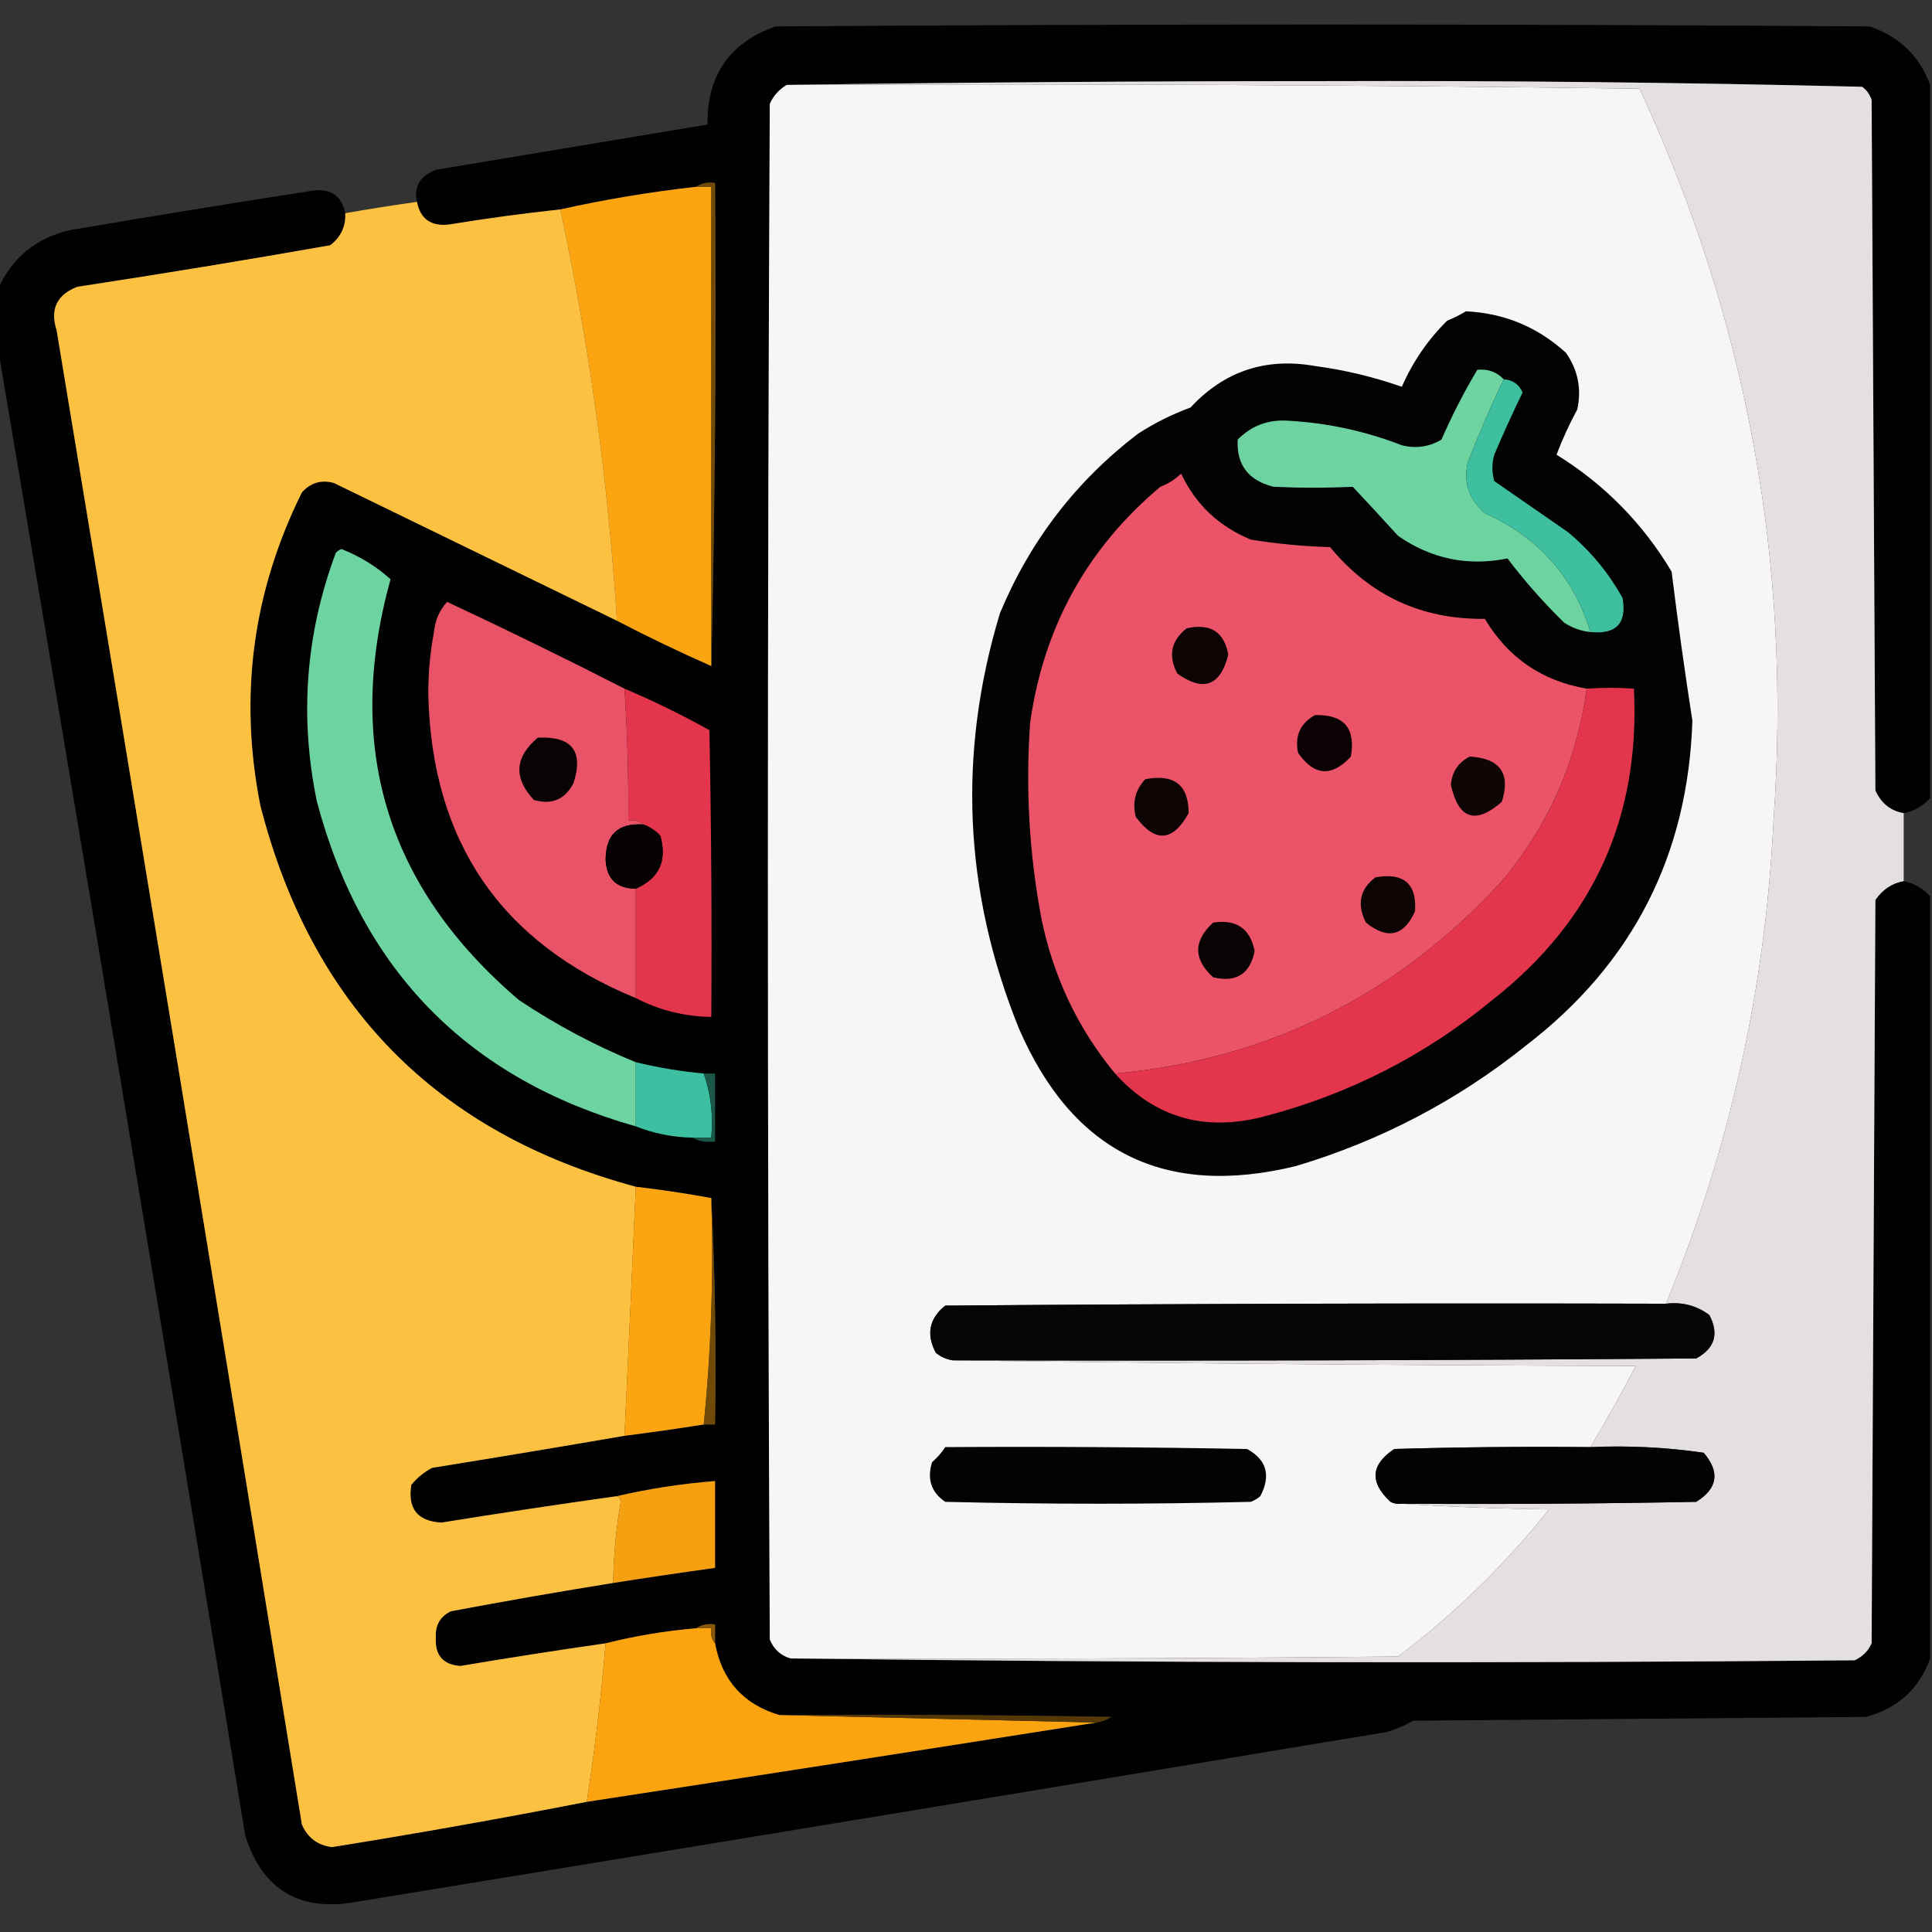 <?xml version="1.0" encoding="UTF-8"?>
<!DOCTYPE svg PUBLIC "-//W3C//DTD SVG 1.1//EN" "http://www.w3.org/Graphics/SVG/1.1/DTD/svg11.dtd">
<svg xmlns="http://www.w3.org/2000/svg" version="1.1" width="512px" height="512px" style="shape-rendering:geometricPrecision; text-rendering:geometricPrecision; image-rendering:optimizeQuality; fill-rule:evenodd; clip-rule:evenodd" xmlns:xlink="http://www.w3.org/1999/xlink">
<rect width="100%" height="100%" fill="#333333" stroke="none"/>
<g><path style="opacity:0.985" fill="#020100" d="M 511.5,22.5 C 511.5,85.5 511.5,148.5 511.5,211.5C 509.628,213.604 507.295,214.937 504.5,215.5C 501.042,214.892 498.542,212.892 497,209.5C 496.667,148.5 496.333,87.5 496,26.5C 495.535,25.069 494.701,23.902 493.5,23C 445.749,21.838 397.915,21.338 350,21.5C 302.665,21.5 255.499,21.833 208.5,22.5C 206.496,23.673 204.996,25.34 204,27.5C 203.333,163.167 203.333,298.833 204,434.5C 205.076,437.079 206.909,438.746 209.5,439.5C 303.332,440.666 397.332,440.832 491.5,440C 493.57,439.052 495.07,437.552 496,435.5C 496.333,369.833 496.667,304.167 497,238.5C 498.913,235.72 501.413,234.053 504.5,233.5C 507.276,234.089 509.61,235.422 511.5,237.5C 511.5,304.833 511.5,372.167 511.5,439.5C 508.611,447.55 502.944,452.717 494.5,455C 454.5,455.333 414.5,455.667 374.5,456C 372.283,457.275 369.949,458.275 367.5,459C 276.516,474.108 185.516,489.108 94.5,504C 79.456,506.734 69.622,500.901 65,486.5C 43.468,354.975 21.635,223.642 -0.5,92.5C -0.5,87.167 -0.5,81.833 -0.5,76.5C 3.273,68.23 9.606,63.063 18.5,61C 39.975,57.337 61.475,53.837 83,50.5C 87.759,49.95 90.593,51.95 91.5,56.5C 91.654,60.025 90.321,62.859 87.5,65C 65.209,68.925 42.875,72.592 20.5,76C 15.055,78.11 13.222,81.944 15,87.5C 36.884,219.47 58.55,351.47 80,483.5C 81.529,487.031 84.196,489.031 88,489.5C 110.697,485.858 133.197,481.858 155.5,477.5C 200.528,470.606 245.528,463.606 290.5,456.5C 291.922,456.291 293.255,455.791 294.5,455C 265.169,454.5 235.835,454.333 206.5,454.5C 196.979,451.645 191.313,445.311 189.5,435.5C 189.5,433.833 189.5,432.167 189.5,430.5C 187.585,430.216 185.919,430.549 184.5,431.5C 176.268,432.205 168.268,433.539 160.5,435.5C 147.651,437.336 134.818,439.336 122,441.5C 117.402,441.15 115.236,438.65 115.5,434C 115.301,430.726 116.634,428.393 119.5,427C 133.812,424.304 148.145,421.804 162.5,419.5C 171.485,418.085 180.485,416.752 189.5,415.5C 189.5,407.833 189.5,400.167 189.5,392.5C 180.61,393.197 171.943,394.531 163.5,396.5C 147.985,398.669 132.485,401.002 117,403.5C 110.661,403.157 107.994,399.824 109,393.5C 110.543,391.622 112.376,390.122 114.5,389C 131.561,386.244 148.561,383.411 165.5,380.5C 172.518,379.608 179.518,378.608 186.5,377.5C 187.5,377.5 188.5,377.5 189.5,377.5C 189.83,357.326 189.497,337.326 188.5,317.5C 181.997,316.307 175.331,315.307 168.5,314.5C 115.793,300.292 82.627,266.625 69,213.5C 63.261,184.537 66.928,156.87 80,130.5C 82.317,127.903 85.15,127.07 88.5,128C 113.526,140.18 138.526,152.347 163.5,164.5C 171.707,168.77 180.04,172.77 188.5,176.5C 189.499,134.003 189.832,91.337 189.5,48.5C 187.585,48.215 185.919,48.549 184.5,49.5C 172.268,50.872 160.268,52.872 148.5,55.5C 138.637,56.56 128.804,57.894 119,59.5C 114.235,60.047 111.402,58.047 110.5,53.5C 109.602,49.491 111.268,46.658 115.5,45C 139.502,41 163.502,37 187.5,33C 187.334,19.982 193.334,11.316 205.5,7C 302.167,6.333 398.833,6.333 495.5,7C 503.35,9.685 508.684,14.852 511.5,22.5 Z"/></g>
<g><path style="opacity:1" fill="#f7f5f6" d="M 208.5,22.5 C 283.836,22.167 359.17,22.5 434.5,23.5C 463.025,84.97 474.858,149.636 470,217.5C 467.886,261.873 458.386,304.539 441.5,345.5C 377.832,345.333 314.166,345.5 250.5,346C 246.247,349.42 245.413,353.587 248,358.5C 249.33,359.582 250.83,360.249 252.5,360.5C 312.665,361.333 372.999,361.833 433.5,362C 429.672,369.311 425.672,376.478 421.5,383.5C 404.163,383.333 386.83,383.5 369.5,384C 363.241,388.167 362.908,392.833 368.5,398C 369.448,398.483 370.448,398.649 371.5,398.5C 384.327,399.331 397.327,399.831 410.5,400C 398.796,414.705 385.463,427.705 370.5,439C 316.834,439.5 263.168,439.667 209.5,439.5C 206.909,438.746 205.076,437.079 204,434.5C 203.333,298.833 203.333,163.167 204,27.5C 204.996,25.34 206.496,23.673 208.5,22.5 Z"/></g>
<g><path style="opacity:1" fill="#e3dfe3" d="M 208.5,22.5 C 255.499,21.833 302.665,21.5 350,21.5C 397.915,21.338 445.749,21.838 493.5,23C 494.701,23.902 495.535,25.069 496,26.5C 496.333,87.5 496.667,148.5 497,209.5C 498.542,212.892 501.042,214.892 504.5,215.5C 504.5,221.5 504.5,227.5 504.5,233.5C 501.413,234.053 498.913,235.72 497,238.5C 496.667,304.167 496.333,369.833 496,435.5C 495.07,437.552 493.57,439.052 491.5,440C 397.332,440.832 303.332,440.666 209.5,439.5C 263.168,439.667 316.834,439.5 370.5,439C 385.463,427.705 398.796,414.705 410.5,400C 397.327,399.831 384.327,399.331 371.5,398.5C 397.502,398.667 423.502,398.5 449.5,398C 455.209,394.455 455.875,390.121 451.5,385C 441.605,383.551 431.605,383.051 421.5,383.5C 425.672,376.478 429.672,369.311 433.5,362C 372.999,361.833 312.665,361.333 252.5,360.5C 318.168,360.667 383.834,360.5 449.5,360C 454.434,357.335 455.601,353.502 453,348.5C 449.623,345.987 445.79,344.987 441.5,345.5C 458.386,304.539 467.886,261.873 470,217.5C 474.858,149.636 463.025,84.97 434.5,23.5C 359.17,22.5 283.836,22.167 208.5,22.5 Z"/></g>
<g><path style="opacity:1" fill="#fda510" d="M 184.5,49.5 C 185.833,49.5 187.167,49.5 188.5,49.5C 188.5,91.833 188.5,134.167 188.5,176.5C 180.04,172.77 171.707,168.77 163.5,164.5C 161.192,127.768 156.192,91.434 148.5,55.5C 160.268,52.872 172.268,50.872 184.5,49.5 Z"/></g>
<g><path style="opacity:1" fill="#714a07" d="M 184.5,49.5 C 185.919,48.549 187.585,48.215 189.5,48.5C 189.832,91.337 189.499,134.003 188.5,176.5C 188.5,134.167 188.5,91.833 188.5,49.5C 187.167,49.5 185.833,49.5 184.5,49.5 Z"/></g>
<g><path style="opacity:1" fill="#fdc142" d="M 110.5,53.5 C 111.402,58.047 114.235,60.047 119,59.5C 128.804,57.894 138.637,56.56 148.5,55.5C 156.192,91.434 161.192,127.768 163.5,164.5C 138.526,152.347 113.526,140.18 88.5,128C 85.15,127.07 82.317,127.903 80,130.5C 66.928,156.87 63.261,184.537 69,213.5C 82.627,266.625 115.793,300.292 168.5,314.5C 167.541,336.346 166.541,358.346 165.5,380.5C 148.561,383.411 131.561,386.244 114.5,389C 112.376,390.122 110.543,391.622 109,393.5C 107.994,399.824 110.661,403.157 117,403.5C 132.485,401.002 147.985,398.669 163.5,396.5C 164.097,396.735 164.43,397.235 164.5,398C 163.273,405.108 162.606,412.275 162.5,419.5C 148.145,421.804 133.812,424.304 119.5,427C 116.634,428.393 115.301,430.726 115.5,434C 115.236,438.65 117.402,441.15 122,441.5C 134.818,439.336 147.651,437.336 160.5,435.5C 159.325,449.563 157.659,463.563 155.5,477.5C 133.197,481.858 110.697,485.858 88,489.5C 84.196,489.031 81.529,487.031 80,483.5C 58.55,351.47 36.884,219.47 15,87.5C 13.222,81.944 15.055,78.11 20.5,76C 42.875,72.592 65.209,68.925 87.5,65C 90.321,62.859 91.654,60.025 91.5,56.5C 97.814,55.392 104.147,54.392 110.5,53.5 Z"/></g>
<g><path style="opacity:1" fill="#040303" d="M 388.5,82.5 C 398.641,82.986 407.474,86.653 415,93.5C 418.174,98.06 419.174,103.06 418,108.5C 415.893,112.381 414.059,116.381 412.5,120.5C 425.19,128.357 435.357,138.69 443,151.5C 444.622,164.697 446.455,177.864 448.5,191C 447.333,226.67 432.666,255.337 404.5,277C 386.303,291.6 365.97,302.266 343.5,309C 308.701,317.517 284.201,305.351 270,272.5C 255.409,236.395 253.742,199.729 265,162.5C 272.974,143.356 285.141,127.523 301.5,115C 305.888,112.139 310.554,109.806 315.5,108C 324.433,98.356 335.433,94.689 348.5,97C 356.362,98.049 364.029,99.882 371.5,102.5C 374.388,95.885 378.388,90.052 383.5,85C 385.315,84.243 386.981,83.41 388.5,82.5 Z"/></g>
<g><path style="opacity:1" fill="#6dd3a0" d="M 398.5,100.5 C 395.073,107.691 391.906,115.024 389,122.5C 387.781,127.898 389.281,132.398 393.5,136C 407.694,142.351 417.028,152.851 421.5,167.5C 418.984,167.245 416.65,166.411 414.5,165C 409.01,159.627 404.01,153.961 399.5,148C 388.954,150.115 379.287,148.115 370.5,142C 366.481,137.584 362.481,133.25 358.5,129C 351.518,129.331 344.518,129.331 337.5,129C 330.815,127.335 327.648,123.169 328,116.5C 331.692,112.768 336.192,111.101 341.5,111.5C 351.839,112.085 361.839,114.251 371.5,118C 375.244,118.929 378.744,118.429 382,116.5C 384.793,110.103 387.96,103.936 391.5,98C 394.242,97.705 396.575,98.538 398.5,100.5 Z"/></g>
<g><path style="opacity:1" fill="#3dbfa0" d="M 398.5,100.5 C 400.903,100.695 402.57,101.862 403.5,104C 400.863,109.441 398.363,114.941 396,120.5C 395.333,122.833 395.333,125.167 396,127.5C 402.5,132 409,136.5 415.5,141C 421.465,145.959 426.298,151.792 430,158.5C 431.163,165.172 428.329,168.172 421.5,167.5C 417.028,152.851 407.694,142.351 393.5,136C 389.281,132.398 387.781,127.898 389,122.5C 391.906,115.024 395.073,107.691 398.5,100.5 Z"/></g>
<g><path style="opacity:1" fill="#ea5368" d="M 420.5,182.5 C 417.872,201.747 410.372,218.747 398,233.5C 370.304,263.765 336.137,280.765 295.5,284.5C 285.679,272.602 279.179,258.935 276,243.5C 272.754,226.306 271.754,208.972 273,191.5C 276.586,166.151 288.086,145.317 307.5,129C 309.587,128.208 311.421,127.041 313,125.5C 316.868,133.7 323.035,139.533 331.5,143C 338.449,144.122 345.449,144.789 352.5,145C 363.091,157.868 376.758,164.202 393.5,164C 399.641,174.303 408.641,180.47 420.5,182.5 Z"/></g>
<g><path style="opacity:1" fill="#6dd3a0" d="M 168.5,281.5 C 168.5,287.167 168.5,292.833 168.5,298.5C 124.091,285.923 95.924,257.256 84,212.5C 79.313,189.965 80.98,167.965 89,146.5C 89.414,146.043 89.914,145.709 90.5,145.5C 95.408,147.443 99.741,150.11 103.5,153.5C 91.166,197.99 102.499,235.157 137.5,265C 147.324,271.577 157.657,277.077 168.5,281.5 Z"/></g>
<g><path style="opacity:1" fill="#e95367" d="M 165.5,182.5 C 166.269,194.15 166.602,205.817 166.5,217.5C 168.099,217.232 169.432,217.566 170.5,218.5C 163.801,218.035 160.468,221.202 160.5,228C 160.818,232.994 163.484,235.494 168.5,235.5C 168.5,245.167 168.5,254.833 168.5,264.5C 132.724,249.834 114.391,223 113.5,184C 113.48,178.445 113.98,172.945 115,167.5C 115.315,164.364 116.482,161.697 118.5,159.5C 134.412,166.957 150.079,174.624 165.5,182.5 Z"/></g>
<g><path style="opacity:1" fill="#0d0404" d="M 314.5,166.5 C 320.766,165.117 324.433,167.45 325.5,173.5C 323.443,181.779 318.943,183.446 312,178.5C 309.511,173.757 310.345,169.757 314.5,166.5 Z"/></g>
<g><path style="opacity:1" fill="#e3364d" d="M 295.5,284.5 C 336.137,280.765 370.304,263.765 398,233.5C 410.372,218.747 417.872,201.747 420.5,182.5C 424.791,182.213 428.958,182.213 433,182.5C 434.727,216.541 422.227,244.041 395.5,265C 377.537,279.815 357.204,290.149 334.5,296C 318.974,299.917 305.974,296.084 295.5,284.5 Z"/></g>
<g><path style="opacity:1" fill="#e3364d" d="M 165.5,182.5 C 173.178,185.755 180.678,189.422 188,193.5C 188.5,218.831 188.667,244.164 188.5,269.5C 181.337,269.376 174.67,267.709 168.5,264.5C 168.5,254.833 168.5,245.167 168.5,235.5C 174.684,232.796 176.85,228.129 175,221.5C 173.729,220.117 172.229,219.117 170.5,218.5C 169.432,217.566 168.099,217.232 166.5,217.5C 166.602,205.817 166.269,194.15 165.5,182.5 Z"/></g>
<g><path style="opacity:1" fill="#0b0303" d="M 348.5,189.5 C 356.147,189.313 359.314,192.98 358,200.5C 352.919,205.986 348.252,205.653 344,199.5C 343.077,195.017 344.577,191.683 348.5,189.5 Z"/></g>
<g><path style="opacity:1" fill="#090303" d="M 142.5,195.5 C 151.537,195.026 154.704,199.026 152,207.5C 149.774,211.861 146.274,213.361 141.5,212C 136.045,206.205 136.379,200.705 142.5,195.5 Z"/></g>
<g><path style="opacity:1" fill="#100606" d="M 389.5,200.5 C 397.552,200.962 400.386,204.962 398,212.5C 391.011,218.592 386.511,217.092 384.5,208C 384.782,204.556 386.448,202.056 389.5,200.5 Z"/></g>
<g><path style="opacity:1" fill="#0d0404" d="M 303.5,206.5 C 311.167,205.024 315,208.024 315,215.5C 310.813,223.073 306.146,223.406 301,216.5C 300.024,212.673 300.857,209.34 303.5,206.5 Z"/></g>
<g><path style="opacity:1" fill="#060102" d="M 170.5,218.5 C 172.229,219.117 173.729,220.117 175,221.5C 176.85,228.129 174.684,232.796 168.5,235.5C 163.484,235.494 160.818,232.994 160.5,228C 160.468,221.202 163.801,218.035 170.5,218.5 Z"/></g>
<g><path style="opacity:1" fill="#0d0404" d="M 364.5,232.5 C 371.996,231.174 375.496,234.174 375,241.5C 372.03,248.095 367.697,249.095 362,244.5C 359.523,239.669 360.356,235.669 364.5,232.5 Z"/></g>
<g><path style="opacity:1" fill="#0a0303" d="M 321.5,244.5 C 327.629,243.555 331.296,246.055 332.5,252C 331.296,258.106 327.629,260.439 321.5,259C 316.214,254.169 316.214,249.335 321.5,244.5 Z"/></g>
<g><path style="opacity:1" fill="#3dc0a1" d="M 168.5,281.5 C 174.395,282.927 180.395,283.927 186.5,284.5C 188.379,289.87 189.045,295.537 188.5,301.5C 186.833,301.5 185.167,301.5 183.5,301.5C 178.206,301.375 173.206,300.375 168.5,298.5C 168.5,292.833 168.5,287.167 168.5,281.5 Z"/></g>
<g><path style="opacity:1" fill="#1b5749" d="M 186.5,284.5 C 187.5,284.5 188.5,284.5 189.5,284.5C 189.5,290.5 189.5,296.5 189.5,302.5C 187.265,302.795 185.265,302.461 183.5,301.5C 185.167,301.5 186.833,301.5 188.5,301.5C 189.045,295.537 188.379,289.87 186.5,284.5 Z"/></g>
<g><path style="opacity:1" fill="#fca510" d="M 168.5,314.5 C 175.331,315.307 181.997,316.307 188.5,317.5C 189.136,337.733 188.469,357.733 186.5,377.5C 179.518,378.608 172.518,379.608 165.5,380.5C 166.541,358.346 167.541,336.346 168.5,314.5 Z"/></g>
<g><path style="opacity:1" fill="#724a07" d="M 188.5,317.5 C 189.497,337.326 189.83,357.326 189.5,377.5C 188.5,377.5 187.5,377.5 186.5,377.5C 188.469,357.733 189.136,337.733 188.5,317.5 Z"/></g>
<g><path style="opacity:1" fill="#050505" d="M 441.5,345.5 C 445.79,344.987 449.623,345.987 453,348.5C 455.601,353.502 454.434,357.335 449.5,360C 383.834,360.5 318.168,360.667 252.5,360.5C 250.83,360.249 249.33,359.582 248,358.5C 245.413,353.587 246.247,349.42 250.5,346C 314.166,345.5 377.832,345.333 441.5,345.5 Z"/></g>
<g><path style="opacity:1" fill="#030303" d="M 250.5,383.5 C 277.169,383.333 303.835,383.5 330.5,384C 335.687,386.867 336.854,391.033 334,396.5C 333.25,397.126 332.416,397.626 331.5,398C 304.5,398.667 277.5,398.667 250.5,398C 246.788,395.487 245.622,391.987 247,387.5C 248.376,386.295 249.542,384.962 250.5,383.5 Z"/></g>
<g><path style="opacity:1" fill="#040304" d="M 421.5,383.5 C 431.605,383.051 441.605,383.551 451.5,385C 455.875,390.121 455.209,394.455 449.5,398C 423.502,398.5 397.502,398.667 371.5,398.5C 370.448,398.649 369.448,398.483 368.5,398C 362.908,392.833 363.241,388.167 369.5,384C 386.83,383.5 404.163,383.333 421.5,383.5 Z"/></g>
<g><path style="opacity:1" fill="#f4a010" d="M 162.5,419.5 C 162.606,412.275 163.273,405.108 164.5,398C 164.43,397.235 164.097,396.735 163.5,396.5C 171.943,394.531 180.61,393.197 189.5,392.5C 189.5,400.167 189.5,407.833 189.5,415.5C 180.485,416.752 171.485,418.085 162.5,419.5 Z"/></g>
<g><path style="opacity:1" fill="#fba40f" d="M 184.5,431.5 C 185.833,431.5 187.167,431.5 188.5,431.5C 188.232,433.099 188.566,434.432 189.5,435.5C 191.313,445.311 196.979,451.645 206.5,454.5C 234.5,455.167 262.5,455.833 290.5,456.5C 245.528,463.606 200.528,470.606 155.5,477.5C 157.659,463.563 159.325,449.563 160.5,435.5C 168.268,433.539 176.268,432.205 184.5,431.5 Z"/></g>
<g><path style="opacity:1" fill="#875808" d="M 184.5,431.5 C 185.919,430.549 187.585,430.216 189.5,430.5C 189.5,432.167 189.5,433.833 189.5,435.5C 188.566,434.432 188.232,433.099 188.5,431.5C 187.167,431.5 185.833,431.5 184.5,431.5 Z"/></g>
<g><path style="opacity:1" fill="#563805" d="M 206.5,454.5 C 235.835,454.333 265.169,454.5 294.5,455C 293.255,455.791 291.922,456.291 290.5,456.5C 262.5,455.833 234.5,455.167 206.5,454.5 Z"/></g>
</svg>
